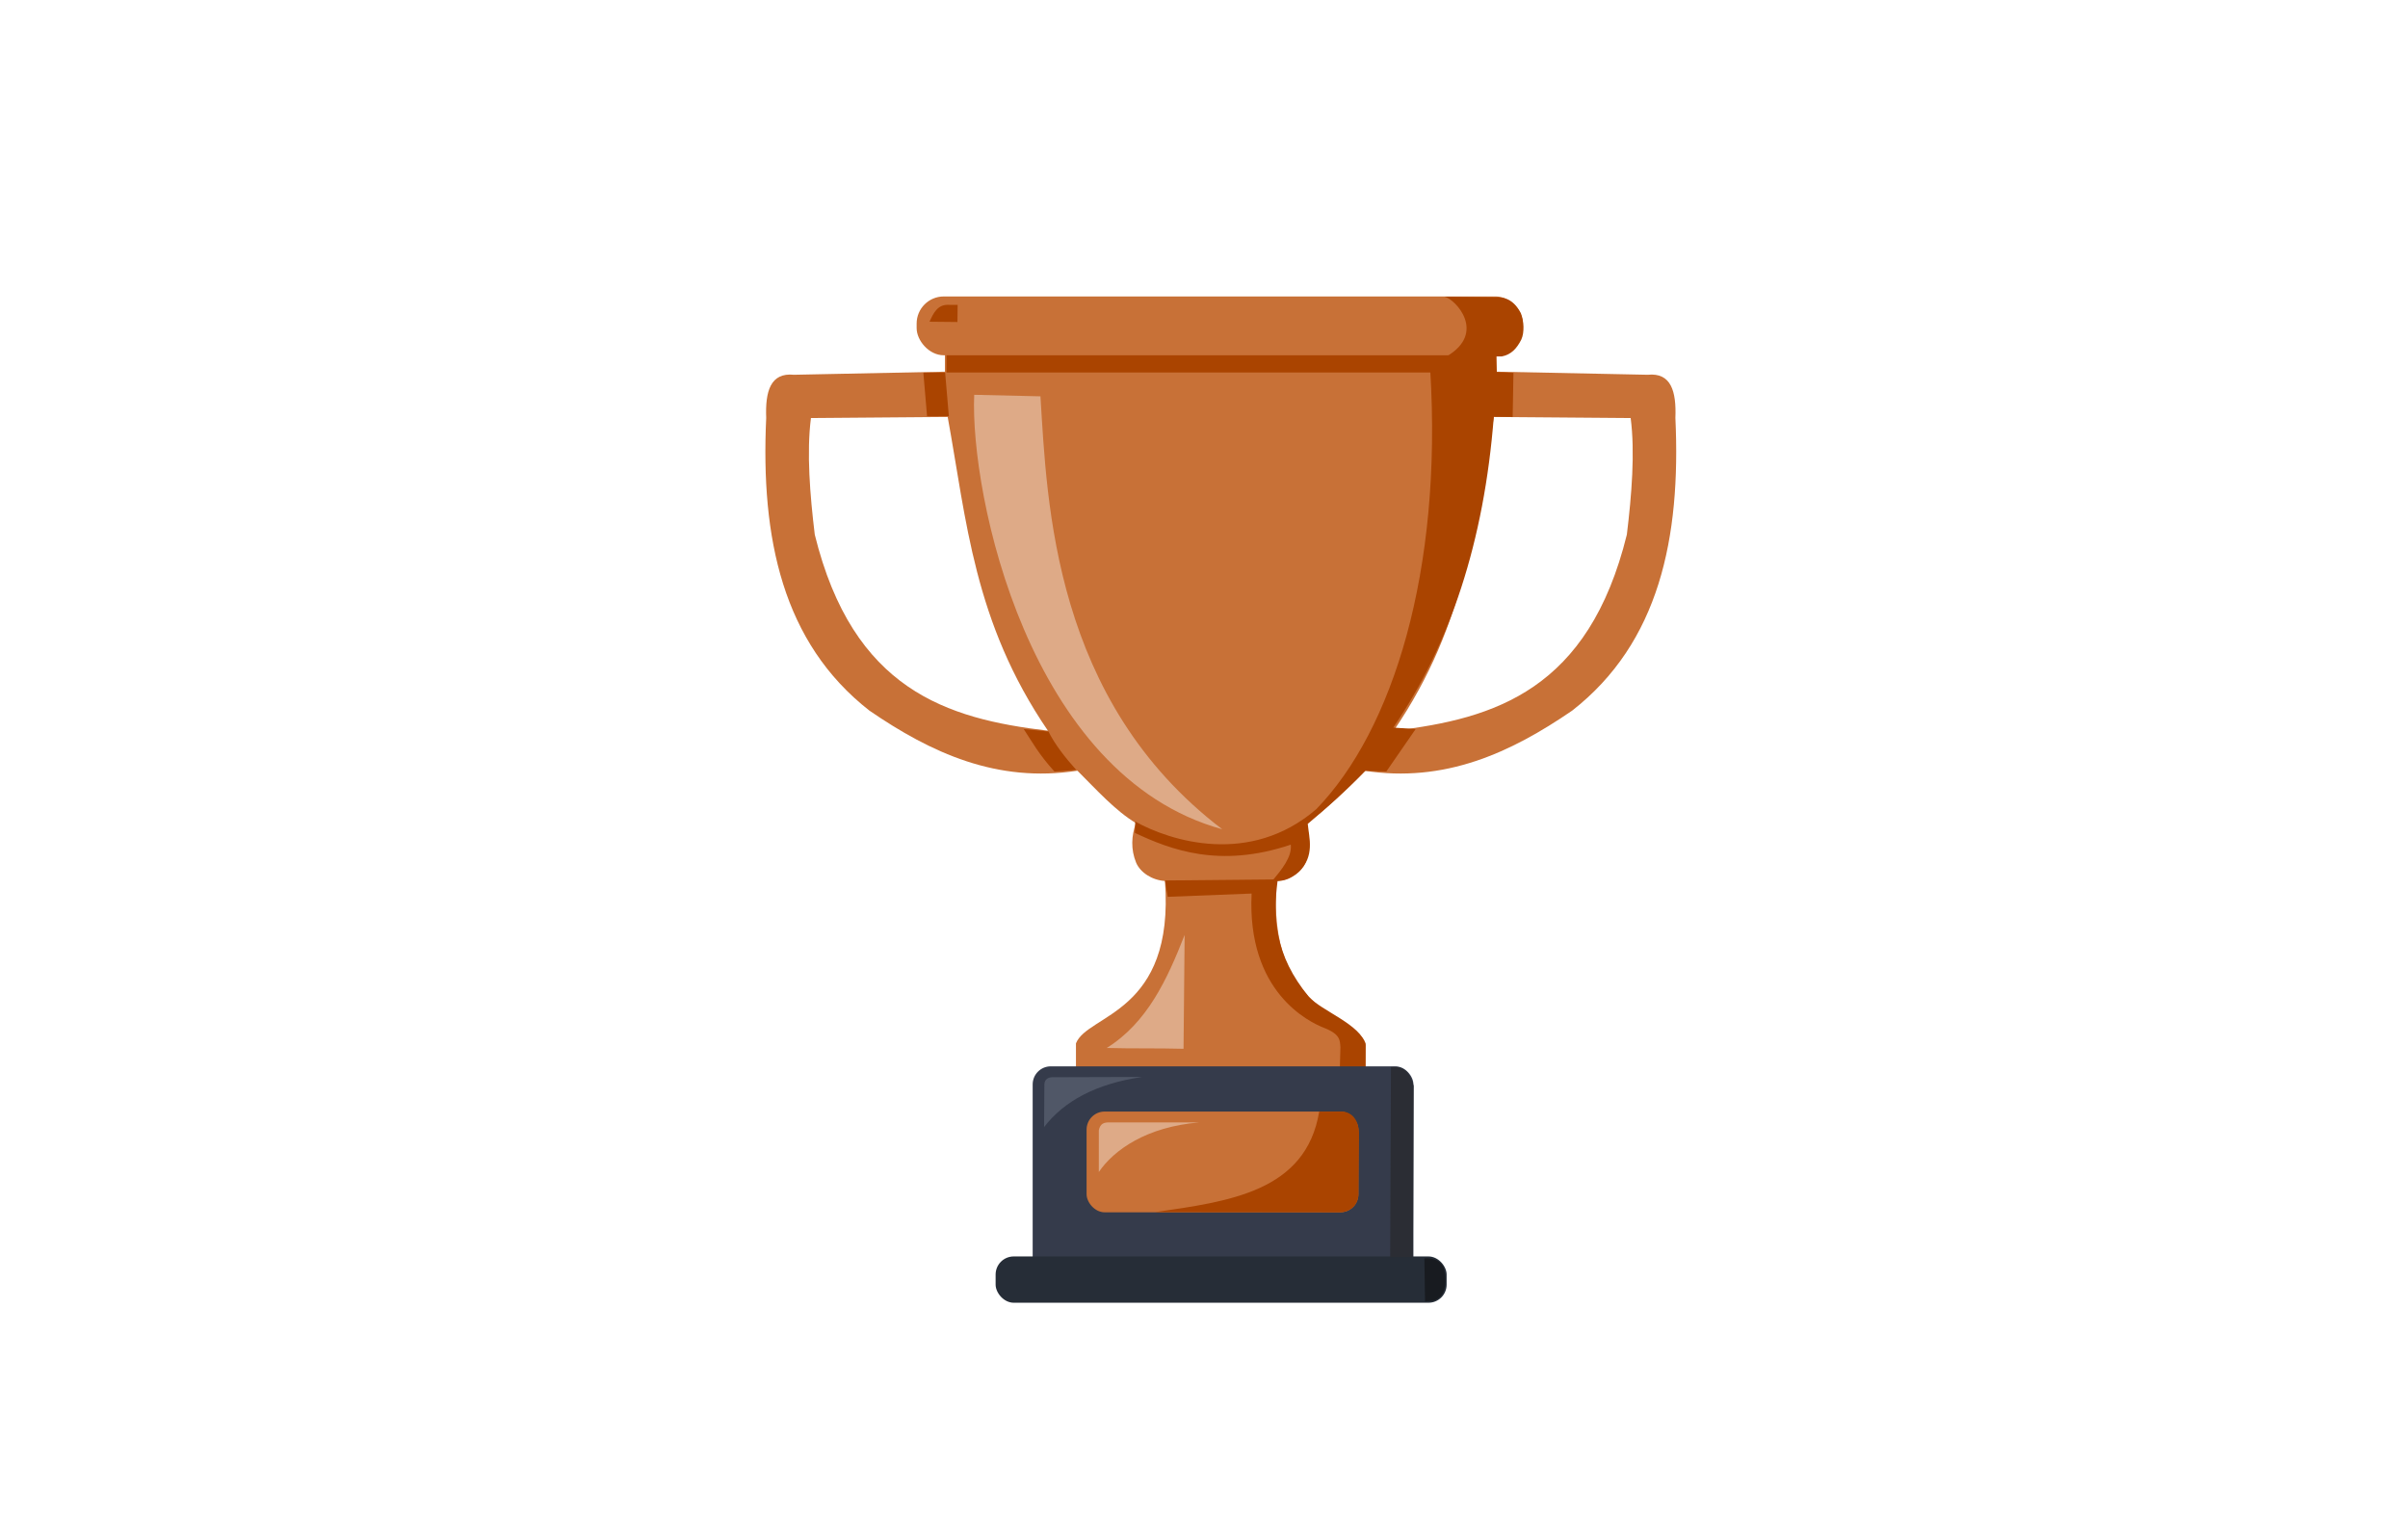 <?xml version="1.0" encoding="UTF-8" standalone="no"?>
<!-- Created with Inkscape (http://www.inkscape.org/) -->

<svg
   width="793.701"
   height="500"
   viewBox="0 0 210 132.292"
   version="1.1"
   id="svg1"
   xml:space="preserve"
   sodipodi:docname="trofeu.svg"
   inkscape:version="1.3.2 (091e20e, 2023-11-25, custom)"
   xmlns:inkscape="http://www.inkscape.org/namespaces/inkscape"
   xmlns:sodipodi="http://sodipodi.sourceforge.net/DTD/sodipodi-0.dtd"
   xmlns="http://www.w3.org/2000/svg"
   xmlns:svg="http://www.w3.org/2000/svg"><sodipodi:namedview
     id="namedview1"
     pagecolor="#ffffff"
     bordercolor="#000000"
     borderopacity="0.25"
     inkscape:showpageshadow="2"
     inkscape:pageopacity="0.0"
     inkscape:pagecheckerboard="0"
     inkscape:deskcolor="#d1d1d1"
     inkscape:document-units="px"
     inkscape:zoom="0.77733137"
     inkscape:cx="131.21817"
     inkscape:cy="261.79311"
     inkscape:window-width="1600"
     inkscape:window-height="829"
     inkscape:window-x="-8"
     inkscape:window-y="-8"
     inkscape:window-maximized="1"
     inkscape:current-layer="layer2" /><defs
     id="defs1" /><g
     inkscape:label="Camada 1"
     inkscape:groupmode="layer"
     id="layer1"
     style="opacity:1" /><g
     inkscape:groupmode="layer"
     id="layer2"
     inkscape:label="Camada 2"><path
       id="path2"
       style="fill:#c87137;fill-opacity:1;stroke:none;stroke-width:0.395;stroke-linecap:round;stroke-linejoin:round;stroke-dasharray:none;stroke-opacity:1"
       d="m 82.406,30.4 v 2.015 l -13.168,0.269 c -2.051,-0.21 -2.509,1.453 -2.418,3.762 -0.487,10.471 1.414,19.6 9.002,25.529 5.382,3.689 11.123,6.329 18.139,5.24 1.673,1.669 3.313,3.498 5.105,4.569 -0.403,1.102 -0.459,2.293 0.015,3.453 0.365,0.852 1.377,1.521 2.514,1.597 0.869,11.576 -6.75,11.59 -7.762,14.159 v 2.328 l 11.297,0.186 7.9e-4,0.044 1.334,-0.022 1.334,0.022 -0.002,-0.044 11.3,-0.186 v -2.328 c -1.012,-2.569 -8.631,-2.583 -7.762,-14.159 1.136,-0.076 2.148,-0.745 2.513,-1.597 0.475,-1.16 0.419,-2.351 0.015,-3.453 1.792,-1.07 3.433,-2.899 5.105,-4.569 7.016,1.089 12.757,-1.551 18.139,-5.24 7.589,-5.929 9.489,-15.057 9.002,-25.529 0.091,-2.309 -0.367,-3.972 -2.418,-3.762 l -13.167,-0.269 v -2.015 l -25.413,0.255 z m 0.241,5.963 c 1.647,8.994 2.268,17.886 8.741,27.362 -8.829,-1.037 -16.999,-3.572 -20.332,-17.101 -0.418,-3.444 -0.721,-7.176 -0.333,-10.166 z m 47.639,0 11.924,0.095 c 0.388,2.989 0.086,6.721 -0.333,10.166 -3.332,13.53 -11.503,16.064 -20.332,17.101 6.472,-9.477 7.094,-18.368 8.741,-27.362 z"
       inkscape:export-filename="..\trofeus\bronze.png"
       inkscape:export-xdpi="96"
       inkscape:export-ydpi="96" /><path
       style="fill:#aa4400;fill-opacity:1;stroke:none;stroke-width:0.158;stroke-linecap:round;stroke-linejoin:round;stroke-dasharray:none;stroke-opacity:1"
       d="m 124.73,32.281 c 1.069,17.485 -3.243,31.397 -9.943,38.293 -5.779,4.967 -12.709,2.785 -15.787,1.075 l -0.024,0.991 c 3.119,1.465 7.385,3.112 13.594,1.024 0.113,1.094 -0.811,2.185 -1.612,3.158 0.716,0.052 1.423,0.012 2.335,-0.806 1.372,-1.377 0.88,-2.884 0.756,-4.165 1.63,-1.371 3.283,-2.825 5.039,-4.635 l 1.814,0.067 2.553,-3.695 -1.948,-0.134 c 4.97,-7.304 7.917,-16.221 8.767,-27.108 l 1.646,0.019 0.067,-3.846 -1.449,-0.069 -0.095,-1.67 -5.778,0.024 z"
       id="path4"
       sodipodi:nodetypes="ccccccccccccccccccc" /><rect
       style="fill:#aa4400;fill-opacity:1;stroke:none;stroke-width:0.154;stroke-linecap:round;stroke-linejoin:round;stroke-dasharray:none;stroke-opacity:1"
       id="rect6"
       width="43.067"
       height="1.751"
       x="82.539"
       y="30.734" /><rect
       style="fill:#c87137;fill-opacity:1;stroke:none;stroke-width:0.395;stroke-linecap:round;stroke-linejoin:round;stroke-dasharray:none;stroke-opacity:1"
       id="rect4"
       width="52.872"
       height="5.13"
       x="79.939"
       y="25.854"
       rx="2.368"
       ry="2.368" /><rect
       style="fill:#aa4400;fill-opacity:1;stroke:none;stroke-width:0.158;stroke-linecap:round;stroke-linejoin:round;stroke-dasharray:none;stroke-opacity:1"
       id="rect7"
       width="1.9"
       height="3.814"
       x="77.751"
       y="32.631"
       transform="matrix(1,0,0.085,0.996,0,0)" /><path
       style="fill:#aa4400;fill-opacity:1;stroke:none;stroke-width:0.158;stroke-linecap:round;stroke-linejoin:round;stroke-dasharray:none;stroke-opacity:1"
       d="m 91.435,63.796 c 0.556,1.116 1.425,2.233 2.423,3.349 L 91.958,67.287 c -1.418,-1.568 -1.909,-2.546 -2.684,-3.705 z"
       id="path7"
       sodipodi:nodetypes="ccccc" /><path
       style="fill:#aa4400;fill-opacity:1;stroke:none;stroke-width:0.158;stroke-linecap:round;stroke-linejoin:round;stroke-dasharray:none;stroke-opacity:1"
       d="m 101.601,76.788 9.833,-0.095 c -0.449,3.316 -0.281,6.612 2.713,10.241 1.088,1.228 4.565,2.423 4.947,4.188 l -0.012,2.055 -2.233,-0.048 0.048,-1.805 c -0.048,-0.554 0.019,-1.108 -1.378,-1.663 -1.408,-0.539 -6.784,-3.166 -6.366,-11.733 l -7.316,0.285 z"
       id="path8"
       sodipodi:nodetypes="ccccccccccc" /><path
       style="fill:#deaa87;fill-opacity:1;stroke:none;stroke-width:0.158;stroke-linecap:round;stroke-linejoin:round;stroke-dasharray:none;stroke-opacity:1"
       d="m 96.518,91.395 c 3.519,-2.198 5.259,-5.937 6.793,-9.856 l -0.095,9.928 c -2.233,-0.063 -4.465,-0.009 -6.698,-0.072 z"
       id="path9"
       sodipodi:nodetypes="cccc" /><path
       style="fill:#deaa87;fill-opacity:1;stroke:none;stroke-width:0.158;stroke-linecap:round;stroke-linejoin:round;stroke-dasharray:none;stroke-opacity:1"
       d="m 84.959,34.431 5.778,0.134 C 91.321,43.865 91.858,61.108 106.591,72.321 89.69,67.674 84.586,43.094 84.959,34.431 Z"
       id="path10"
       sodipodi:nodetypes="cccc" /><path
       style="fill:#aa4400;fill-opacity:1;stroke:none;stroke-width:0.158;stroke-linecap:round;stroke-linejoin:round;stroke-dasharray:none;stroke-opacity:1"
       d="m 81.063,28.057 c 0.346,-0.751 0.7,-1.55 1.747,-1.47 h 0.705 l -0.017,1.495 z"
       id="path12"
       sodipodi:nodetypes="ccccc" /><rect
       style="fill:#353b4b;fill-opacity:1;stroke:none;stroke-width:0.158;stroke-linecap:round;stroke-linejoin:round;stroke-dasharray:none;stroke-opacity:1"
       id="rect12"
       width="33.205"
       height="18.669"
       x="90.058"
       y="92.997"
       ry="1.579" /><rect
       style="fill:#c87137;fill-opacity:1;stroke:none;stroke-width:0.158;stroke-linecap:round;stroke-linejoin:round;stroke-dasharray:none;stroke-opacity:1"
       id="rect13"
       width="23.704"
       height="8.788"
       x="94.76"
       y="96.94"
       ry="1.579" /><rect
       style="fill:#262d37;fill-opacity:1;stroke:none;stroke-width:0.158;stroke-linecap:round;stroke-linejoin:round;stroke-dasharray:none;stroke-opacity:1"
       id="rect14"
       width="39.333"
       height="4.038"
       x="86.827"
       y="109.576"
       ry="1.579" /><path
       style="fill:#deaa87;fill-opacity:1;stroke:none;stroke-width:0.158;stroke-linecap:round;stroke-linejoin:round;stroke-dasharray:none;stroke-opacity:1"
       d="m 95.828,102.213 10e-4,-3.634 c 0.112,-0.608 0.481,-0.701 0.903,-0.689 h 7.838 c -4.581,0.386 -7.423,2.388 -8.742,4.323 z"
       id="path14"
       sodipodi:nodetypes="ccccc" /><path
       style="fill:#aa4400;fill-opacity:1;stroke:none;stroke-width:0.159;stroke-linecap:round;stroke-linejoin:round;stroke-dasharray:none;stroke-opacity:1"
       d="m 100.747,105.71 c 6.409,-0.929 13.142,-1.775 14.3,-8.768 h 2.025 c 0.922,0.062 1.427,0.861 1.449,1.877 l -0.047,5.181 c 0.05,1.326 -1.041,1.764 -1.673,1.727 z"
       id="path15"
       sodipodi:nodetypes="ccccccc" /><path
       style="fill:#505767;fill-opacity:1;stroke:none;stroke-width:0.158;stroke-linecap:round;stroke-linejoin:round;stroke-dasharray:none;stroke-opacity:1"
       d="m 91.055,98.294 0.024,-3.753 c 0.04,-0.406 0.3,-0.631 0.879,-0.594 l 7.648,-0.024 c -4.07,0.6 -6.823,2.125 -8.551,4.37 z"
       id="path16"
       sodipodi:nodetypes="ccccc" /><path
       style="fill:#2b2d34;fill-opacity:1;stroke:none;stroke-width:0.158;stroke-linecap:round;stroke-linejoin:round;stroke-dasharray:none;stroke-opacity:1"
       d="m 121.304,93.065 c 0.767,-0.045 1.522,-0.021 1.982,1.646 l -0.067,14.914 h -1.982 z"
       id="path17"
       sodipodi:nodetypes="ccccc" /><path
       style="fill:#181b20;fill-opacity:1;stroke:none;stroke-width:0.158;stroke-linecap:round;stroke-linejoin:round;stroke-dasharray:none;stroke-opacity:1"
       d="m 124.277,113.513 -0.059,-3.771 c 0.68,-0.062 1.507,0.158 1.722,0.957 0.132,0.585 0.179,1.187 0,1.78 -0.129,0.504 -0.455,0.776 -0.873,0.949 z"
       id="path18"
       sodipodi:nodetypes="cccccc" /><path
       style="fill:#aa4400;fill-opacity:1;stroke:none;stroke-width:0.169;stroke-linecap:round;stroke-linejoin:round;stroke-dasharray:none;stroke-opacity:1"
       d="m 125.971,25.876 c 0.955,0.195 3.728,3.164 0.152,5.229 l 4.841,-0.018 c 0.847,-0.158 1.331,-0.726 1.708,-1.473 0.292,-0.638 0.219,-1.63 -0.035,-2.291 -0.72,-1.404 -1.697,-1.371 -2.027,-1.399 z"
       id="path11"
       sodipodi:nodetypes="ccccccc" /></g></svg>
